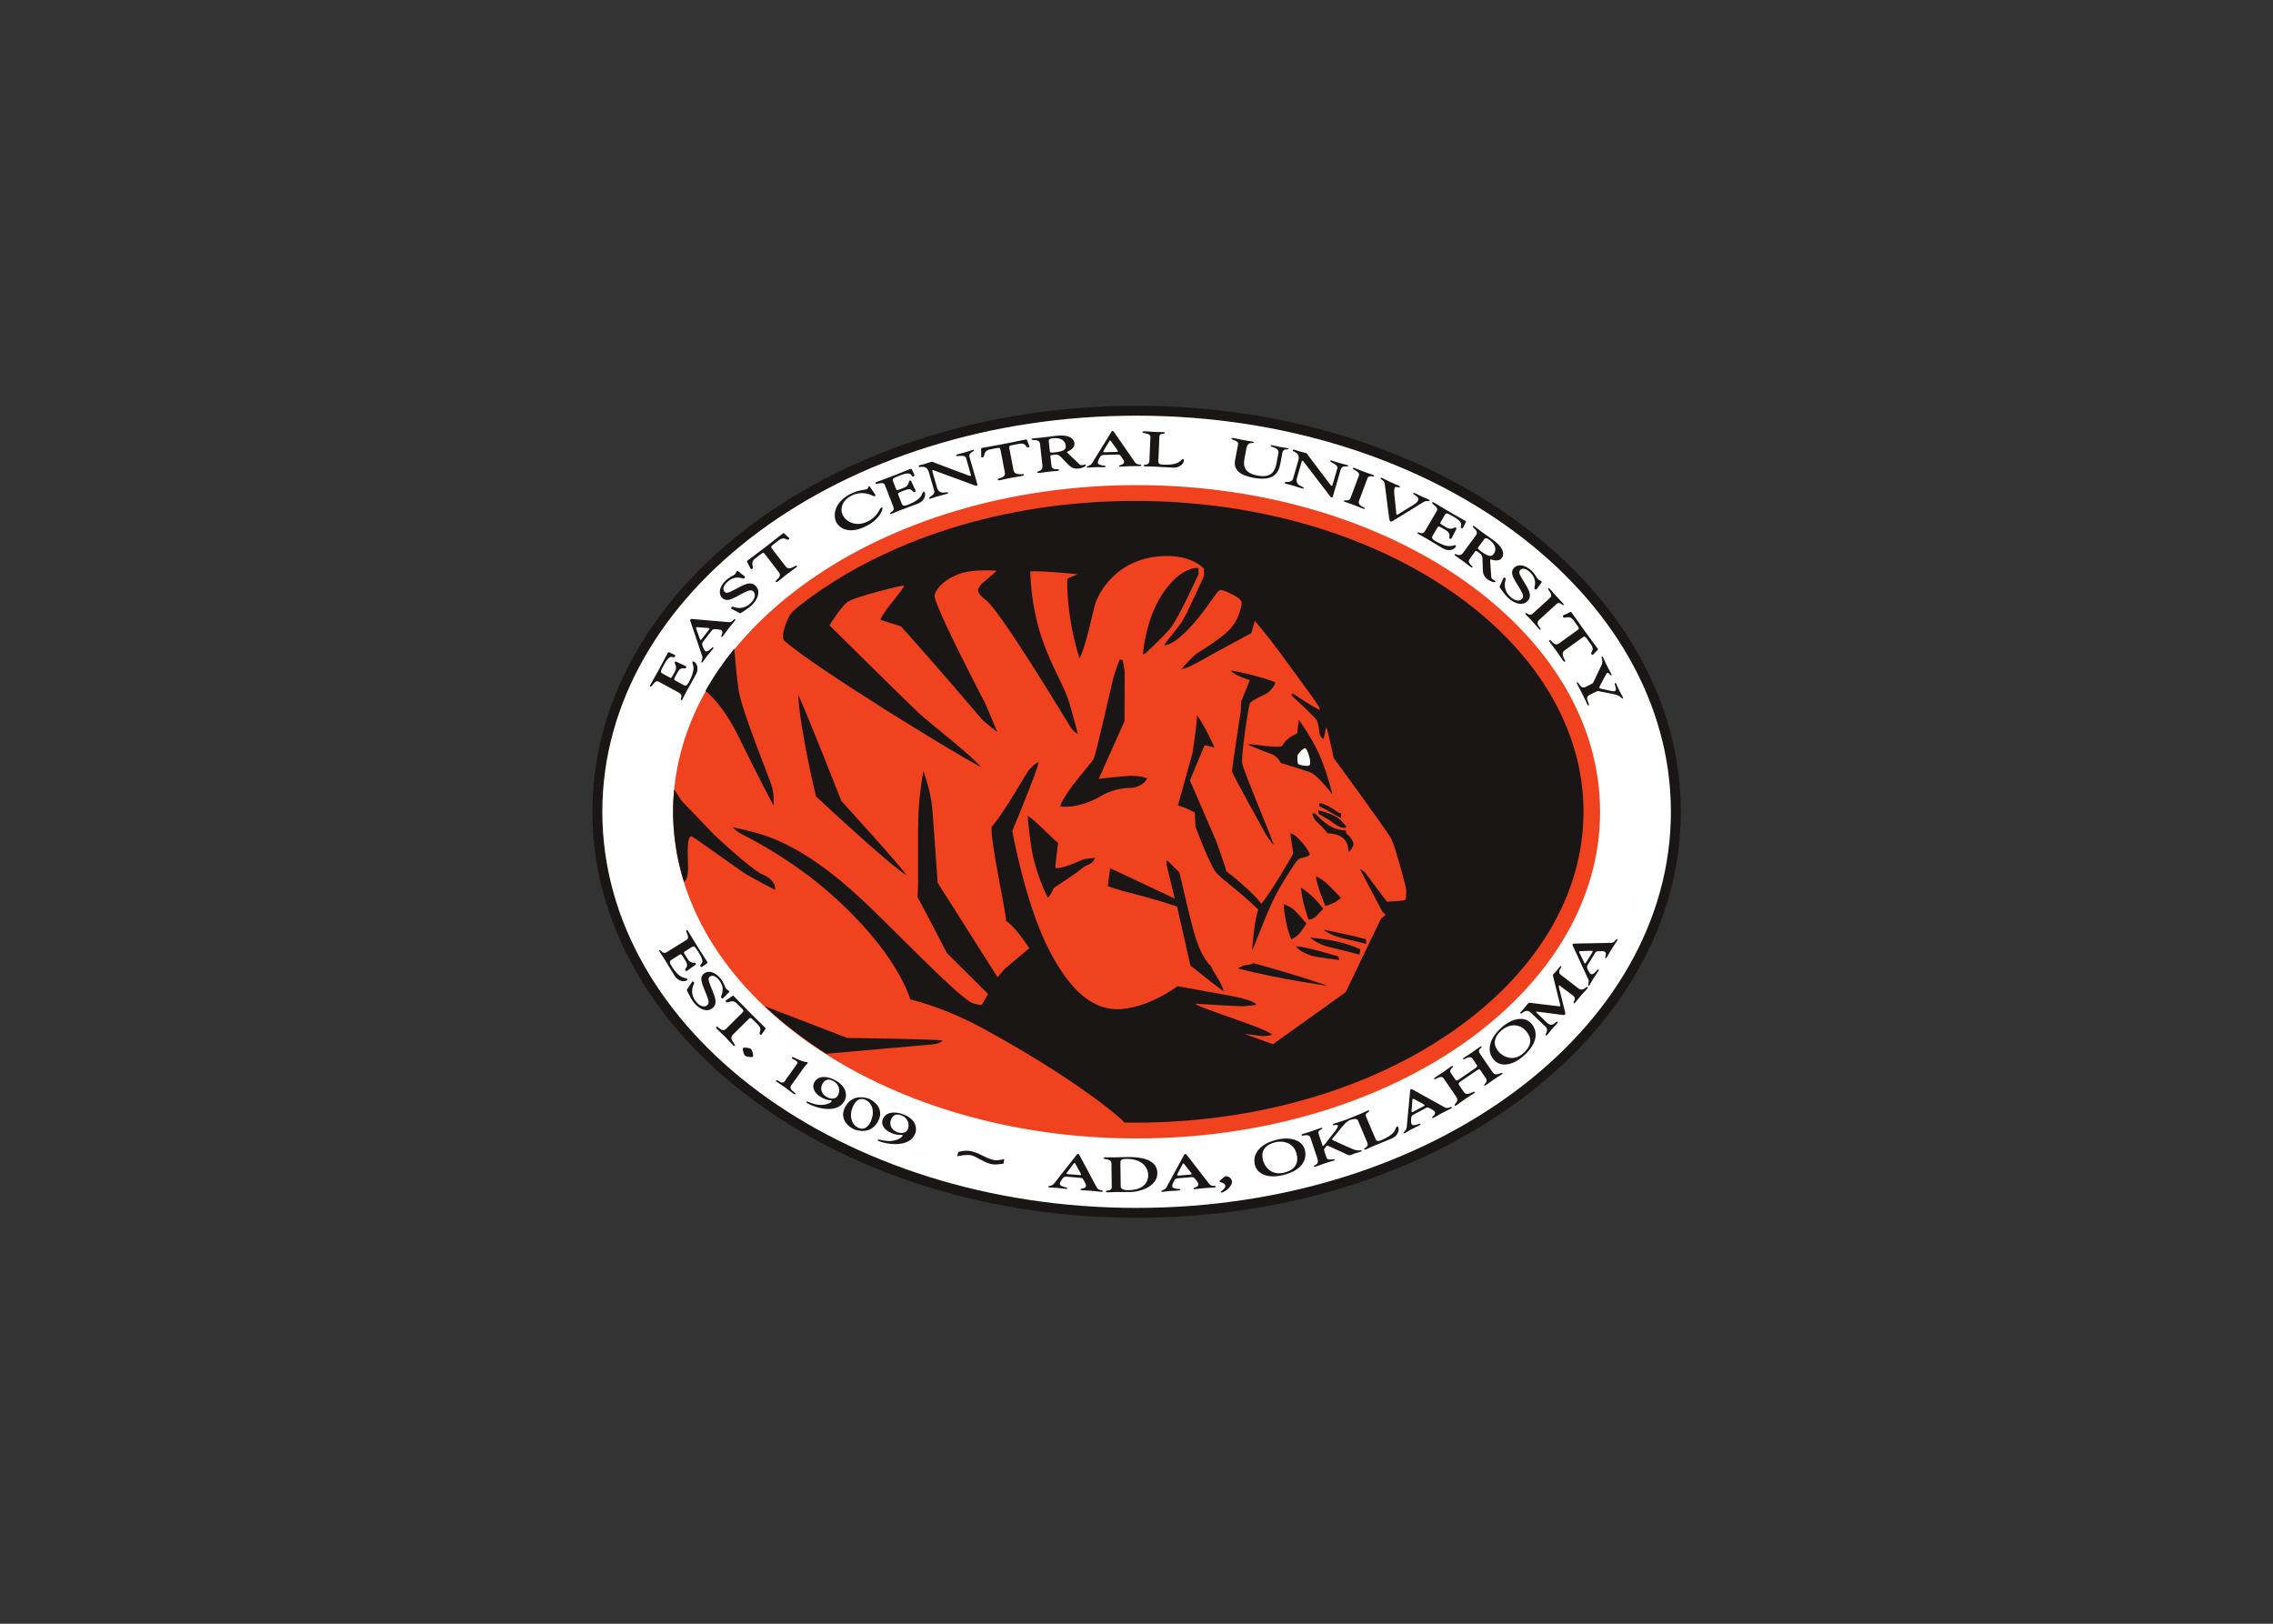 <svg clip-rule="evenodd" fill-rule="evenodd" stroke-linejoin="round" stroke-miterlimit="1.414" viewBox="0 0 560 400" xmlns="http://www.w3.org/2000/svg"><rect x="0" y="0" width="560" height="400" fill="#333333" stroke="none"/><g fill-rule="nonzero" transform="matrix(1.345 0 0 -1.345 145.956 300)"><path d="m29.398 127.124c-9.191-6.815-16.414-14.76-21.468-23.62-5.262-9.222-7.93-19.025-7.93-29.139s2.668-19.917 7.93-29.139c5.054-8.858 12.277-16.805 21.468-23.618 18.796-13.934 43.756-21.608 70.283-21.608 26.528 0 51.489 7.674 70.284 21.608 9.19 6.813 16.414 14.76 21.469 23.618 5.261 9.222 7.929 19.025 7.929 29.139s-2.668 19.917-7.929 29.139c-5.055 8.86-12.279 16.805-21.469 23.62-18.795 13.932-43.756 21.605-70.284 21.605-26.527 0-51.487-7.673-70.283-21.605" fill="#1a1615"/><path d="m1.814 74.365c0-40.069 43.817-72.552 97.867-72.552 54.052 0 97.868 32.483 97.868 72.552s-43.816 72.551-97.868 72.551c-54.05 0-97.867-32.482-97.867-72.551" fill="#fff"/><path d="m14.783 74.365c0-33.044 38.011-59.831 84.898-59.831 46.889 0 84.899 26.787 84.899 59.831s-38.01 59.832-84.899 59.832c-46.887 0-84.898-26.788-84.898-59.832" fill="#f0421e"/><g fill="#1a1615"><path d="m46.707 32.933-15.137 5.817c3.34-3.154 7.111-6.067 11.251-8.698l19.366 1.701s1.434.082 1.982.714c-1.939.297-17.462.466-17.462.466zm-15.439 29.904c-2.193.887-9.11 7.467-9.11 7.467l-5.821 6.074-1.379 2.113c-.124-1.323-.194-2.655-.194-4 0-1.851.126-3.68.36-5.488.045-.209.085-.461.116-.766.008-.075.015-.153.023-.233.339-2.215.85-4.394 1.523-6.531.408.365.792 1.148.732 2.968-.084 2.574-.21 5.273.591 5.442.261.054 8.899-6.287 10.123-7.003 1.224-.717 4.808-2.615 5.23-2.826.169 1.604-1.582 2.536-2.194 2.783zm-4.049 24.381c2.026-4.217 5.948-11.726 5.948-11.726s.168 1.813-.253 3.375c-.421 1.56-5.61 14.002-6.158 17.926-.386 2.764-.647 5.86-.767 7.45-2.013-2.47-3.782-5.051-5.286-7.727 3.413-2.847 5.663-7.52 6.516-9.298z"/><path d="m79.733 73.608c.715-.221 4.581-4.105 4.816-4.316.236-.211.751-.626.751-.626s-.602-4.348-.469-4.629c2.017.019 4.538 1.47 5.192 1.626.654.157 1.766.17 2.033.312-.302-1.202-1.558-1.351-2.097-1.74s-.239-.419-5.41-3.794c-.153-.094-.388-1.083-1.093-1.785-.794 1.183-2.008 4.626-2.597 6.882-.59 2.256-1.099 7.161-1.126 8.07"/><path d="m94.401 60.753.438 3.284 11.824-5.567-1.502 6.256.031.812s2-1.911 2.252-2.22c.252-.31 1.142-5.066 2.596-10.509s3.253-6.694 3.253-6.694l.313-.719s2.016-3.029 2.002-3.909c-1.362.944-6.068 4.723-6.068 4.723l-2.44 10.79s-3.264 1.193-9.664 2.785c-1.001.247-3.035.968-3.035.968"/><path d="m85.682 75.451c1.286 3.17 5.473 7.418 6.155 8.665.378.694 3.294 13.591 3.534 14.606.241 1.016 1.197 3.498 1.197 3.498l.539-.059s.391-1.626.391-2.563-.031-8.632-.031-8.632l-4.723-10.572s4.808.562 6.036.562 2.489-.277 2.846-.468c-.391-.88-1.707-1.751-3.127-1.751-1.423 0-3.577-.381-5.505-1.564-1.929-1.184-4.56-1.877-6.099-1.877-.256 0-1.393-.055-1.213.155"/><path d="m110.759 91.998c1.333-1.682 3.19-5.849 3.19-5.849l-1.814.407-2.69-6.444 4.817-11.134s1.733-4.769 1.846-5.504c2.653-2.021 6.008-5.084 6.38-6.006 1.777 2.071 5.732 8.931 5.848 9.164.117.235-.624 3.833-.438 3.785 1.361-.35 3.515-3.371 3.485-3.849-.03-.479-1.702-.613-2.077-.905s-2.432-3.374-4.036-6.349c-1.603-2.976-3.956-9.444-4.44-10.352.444 5.642 1.003 7.214 1.158 7.474-3.436 3.371-6.483 5.375-7.696 6.751s-3.845 8.512-3.845 8.512l-.095 2.534-1.563.751-1.533.563 2.658 9.569s.859 5.543.845 6.882"/><path d="m116.983 100.255c4.022-.727 8.082-2.013 8.101-2.252s-.788-1.676-2.096-2.252c-.758-.335-2.309-1.04-2.565-1.533-.255-.492-1.598-9.445-1.406-10.906.194-1.46 5.631-14.077 5.754-15.021-.625.699-1.377 1.876-1.377 1.876s-6.169 11.071-6.223 11.572 1.595 11.072 1.595 11.072l.031 1.658 1.626 4.003s-3.245 1.014-3.44 1.783"/><path d="m120.017 86.681c.598.255 4.735-.702 6.286-.313.863 1.705 2.783 2.315 2.783 2.315l.313 2.532s2.289-3.12 3.722-6.317c1.433-3.196 2.44-7.382 2.44-7.382s-2.709 3.624-4.191 4.129c-1.482.506-5.256 1.658-5.256 1.658s-.643 1.3-1.844 1.689-3.025 1.166-4.253 1.689"/></g><path d="m130.588 85.992c.317-.103 1.005-1.957.875-2.845-.051-.352-.395-.383-.657-.376-.26.007-1.523.123-1.594.47-.072.346-.166 1.32.03 1.626.198.305 1.028 1.229 1.346 1.125" fill="#fff"/><g fill="#1a1615"><path d="m133.152 75.953c1.223-.053 2.929-1.369 3.257-1.594.329-.224.715-.252.715-.252v-.875s-1.278.596-1.939 1.063c-.661.468-2.033 1.064-2.033 1.064s-.026.259 0 .594"/><path d="m132.933 74.639s1.318-.327 2.127-.625c.81-.298 1.636-.82 1.971-1.158.335-.337 1.126-1.25 1.126-1.25s-.237-.188-.469-.188c-1.01 0-2.279 1.178-2.722 1.438-.442.261-1.939 1.126-1.939 1.126z"/><path d="m131.839 74.046.5.03s1.639-1.769 3.034-2.47 2.659-.657 2.659-.657-.136-.478.321-.793c.455-.314 1.055-1.263 1.055-1.677 0-.416-.462-1.207-.939-1.439.063 1.89-.966 2.647-1.783 3.002-.816.354-2.095.406-2.095.406s-.396.725-1.908 2.096c-.639.58-.844 1.502-.844 1.502"/><path d="m132.496 62.535c.383-.124 1.276-.541 2.563-1.814 1.288-1.273 2.034-2.127 2.034-2.127s-.748-.667-1.345-.938c-.596-.271-1.47-.562-1.47-.562s-1.43 3.223-1.782 5.441"/><path d="m129.774 60.502s1.375-.903 2.314-1.845c.94-.943 1.784-2.064 1.784-2.064s-.637-.602-1.189-1.251c-.552-.648-1.501-.751-1.501-.751s-.675 1.977-.97 3.253c-.294 1.276-.438 2.658-.438 2.658"/><path d="m126.615 57.437s.691-.162 1.533-.751c.843-.587 2.627-2.783 2.627-2.783s-.856-1.476-1.47-2.032c-.614-.557-1.022-.717-1.282-.876-1.186 2.682-1.408 6.442-1.408 6.442"/><path d="m118.296 45.646c.286.404 1.314.626 1.314.626s1.245.105 1.47.375c8.807-2.423 13.604-4.16 13.604-4.16s-8.564 1.169-16.388 3.159"/><path d="m128.836 49.743c1.74-.045 7.725-1.845 7.725-1.845l.283-.688s-4.329.525-5.136.794c-.808.27-2.239.856-2.872 1.739"/><path d="m131.494 51.277s.838.041 3.848-.47 5.318-1.626 5.318-1.626l-.158-.97s-3.635.94-5.63 1.408c-1.993.468-3.378 1.658-3.378 1.658"/><path d="m133.934 52.747c.769-.088 2.804-.567 4.239-.866 1.435-.3 3.486-.855 3.486-.855l.125-.845-4.628 1.096s-2.124.545-3.222 1.47"/><path d="m37.687 95.783c.881-1.585 7.925-19.459 7.925-19.459s11.182-12.239 11.887-13.561c-3.522 2.203-16.554 14.441-16.554 14.441s-2.905 11.975-3.258 18.579"/><path d="m111.015 119.029v-1.166s-3.649-8.046-5.144-9.871c-1.496-1.824-4.696-4.695-4.696-4.695l-.329-.061s.299 4.488 2.274 8.704c1.973 4.218 5.233 7.239 7.895 7.089"/><path d="m99.411 131.3c-24.25 0-46.041-7.287-61.074-18.873v-.001s-.005-.004-.01-.007c-.255-.197-.509-.394-.76-.594-.377-.309-.811-.69-1.11-1.029-.633-.716-2.185-4.345-1.265-5.145 5.863-5.104 31.255-20.669 35.95-23.083-1.489 1.951-9.673 8.316-11.317 9.836-1.645 1.521-16.408 16.115-16.408 16.115s2.114 3.43 3.355 4.309c1.242.879 10.184 3.157 10.31 2.945.127-.21-2.53-3.459-2.53-3.459s-1.518-1.897-1.814-2.783c1.012-.337 3.416-1.055 3.796-1.224 6.834-7.591 14.257-16.365 14.806-16.998.548-.632 2.826-2.32 2.826-2.32l-2.235 5.273s-8.775 16.704-9.239 19.487c-.139.834 1.266 3.122 4.852 4.302 2.471.814 6.537.464 6.537.464l-2.868-2.488s-.59-.633-.59-1.139c-.001-.506.886-1.332 1.518-1.814 2.658-2.024 14.679-21.976 15.353-23.073.676-1.095 1.435-1.391 1.435-1.391s-1.051 3.979-1.603 5.779c-1.645 5.357-6.664 10.925-7.129 23.957.591.297 8.395-.42 8.606-.462.21-.043-1.646-.677-1.772-.845s-.253-6.832 2.193-14.594c1.139 2.194 2.194 7.507 2.784 9.701.591 2.194 4.007 8.901 12.991 9.069 4.976.093 7.002-2.32 7.002-2.32l.043-1.308s-3.144-6.906-3.839-8.056c-1.096-1.812-3.957-4.789-3.332-4.682 2.236.381 4.935 3.583 6.369 5.357 1.434 1.773 3.247 4.512 3.458 4.64.212.127.421.167.885.042.467-.125 2.025-.845 2.659-1.308.633-.462.801-.802.59-1.602-.209-.8-.549-2.49-2.024-4.134-1.475-1.643-5.357-4.009-6.074-4.471-.716-.462-2.532-2.448-2.826-2.868 1.096.043 4.555 2.107 5.526 2.657.97.55 7.255 3.922 7.255 3.922l.632 2.236s2.151-2.364 5.652-7.213 6.832-9.112 6.2-9.026c-.631.085-4.934 2.995-4.934 2.995l-.212-.38s4.47-4.051 4.724-4.682c.255-.632.422-2.153.464-2.446.043-.294.506-.888.675-.844.17.044.422 2.276.592 2.025.168-.252 1.307-5.527 1.307-5.527s9.87-13.454 10.587-14.888 2.447-8.142 2.616-8.733c.168-.588.041-2.151-.044-2.36-.083-.211-3.415-.339-3.415-.339l-4.092 5.442-.886.59 4.134-7.845.632-.591-.885-.717-6.454-13.455-13.328-9.532-5.23 1.897 3.374-.422s1.519.042 1.688.297c-1.097 1.181-13.498 4.893-14.047 5.649.591-.04 7.931-.505 8.774-.462s2.278.209 2.403.295c-.59.929-5.103 1.687-5.103 1.687l-9.364 1.687s-4.804-3.716-10.165-4.176c-5.399-.463-9.491 3.544-13.16 10.461-4.501 8.484-6.918 22.144-6.918 22.144s4.894 11.768 4.808 12.57c-.759-.21-1.391-1.013-1.814-1.476-.421-.463-4.513-7.845-6.748-10.292-.422-2.151 2.741-16.155 2.615-17.336.296-.041.441-.28.717-.506 1.392-1.139 3.543-4.429 3.543-4.429l-4.471-3.753-1.35-1.561-10.967 17.293s-.835 11.815-.97 13.414c-.295 3.501-1.645 7.044-1.645 7.044s-.548-2.616-.843-6.749c-.296-4.133.042-14.892-.253-16.281.886-1.561 5.398-10.292 5.398-10.292l7.551-7.509-1.181-2.023s-1.275.129-1.898.463c-2.995 1.603-15.017 14.213-20.12 18.939-5.104 4.724-10.714 9.027-16.83 11.346-2.77 1.05-6.707 1.814-6.707 1.814s.502-.683 1.561-1.223c8.605-4.387 14.204-9.086 16.197-10.841 12.359-10.882 14.552-19.024 14.72-19.445 2.363-.632 7.105-1.952 13.288-5.314 16.83-9.152 25.476-16.536 25.857-17.167.012-.022.029-.052.049-.089.664-.012 1.328-.018 1.996-.018 45.357 0 82.127 25.491 82.127 56.935s-36.77 56.935-82.127 56.935"/><path d="m17.05 48.865c-.33-.206-.385-.239-.082-.726l.445-.713c.606-.973 1.335-.566 1.477-.791.049-.08.142-.196-.059-.335l-1.321-.934c-.093-.073-.327-.313-.497-.042-.225.362.788.553.055 1.73l-.522.837c-.324.522-.389.418-.835.14l-.985-.614c-.478-.298-.782-.425-.275-1.239 1.749-2.806 2.658-2.019 2.926-2.451.028-.044.054-.138-.092-.229-.6-.374-1.647-.099-2.226.829-1.071 1.719-1.464 2.417-1.816 2.983-.218.35-.545.806-.934 1.429-.091.147-.095.238-.049.268.354.22.475-.899 1.414-.314l3.602 2.246c.693.431-.35 1.556-.043 1.748.069.044.187-.009.286-.167.289-.465.766-1.299 1.845-3.03.501-.803 1.018-1.564 1.638-2.56.093-.147.065-.274-.005-.317l-.734-.52c-.092-.074-.311-.288-.473-.028-.332.531 1.119.209-.242 2.393-.853 1.369-.889 1.41-1.42 1.08z"/><path d="m18.149 43.063c.075.11.198.378.405.117.132-.169.085-.239.026-.354-.419-.875-.553-2.036.365-3.197.645-.815 1.482-1.173 2.051-.721.605.477.177 1.208-.65 3.292-.441 1.112-.651 1.949.096 2.54.818.647 2.077.283 3.044-.94.679-.857.748-1.517.996-1.83.108-.136.429-.307.536-.444.124-.155-.007-.209-.154-.36l-.862-.869c-.141-.145-.251-.181-.433.05-.19.24 1.009 1.443-.413 3.242-.546.691-1.188.946-1.665.57-.477-.377-.114-1.026.574-2.758.551-1.383.79-2.316-.113-3.03-.932-.737-2.326-.276-3.409 1.094-.504.639-.755 1.306-1.143 1.986-.164.295-.099.33.031.517z"/><path d="m27.461 37.57c.309.307.247.434-.138.821l-.789.796c-1.061 1.069-1.623-.052-2.045.374-.198.198.001.282.103.347l1 .691c.074.054.164.144.304.002.874-.88 1.478-1.538 2.849-2.921s2.026-1.991 2.899-2.869c.142-.143.051-.232-.004-.306l-.489-.692c-.058-.095-.206-.449-.45-.203-.375.38.639.786-.467 1.848l-.798.804c-.385.389-.511.451-.82.144l-2.909-2.887c-.792-.786.597-1.812.416-1.991-.154-.154-.323.055-.595.329-.376.379-.66.716-1.289 1.351-.629.633-.965.919-1.34 1.299-.17.171-.336.325-.195.465.252.25 1.004-1.126 1.77-.366z"/><path d="m29.394 29.512c-.151-.17-1.19-.037-1.439.185-.25.221-.507 1.236-.357 1.407.15.168 1.19.036 1.439-.186.25-.22.508-1.237.357-1.406"/><path d="m36.413 24.252c-.593-.834.956-1.324.773-1.583-.106-.148-.297.021-.644.269-.337.24-.914.694-1.316.98-.413.293-1.313.89-1.575 1.075-.076.054-.024.151-.008.172.2.281 1.067-.869 1.572-.16l2.17 3.053c.311.437.099.575-.054.683-.26.186-.65.352-.726.407-.119.084-.078.211-.063.232.106.149.388-.031.534-.1 1.814-.878 2.23-.729 2.317-.792.032-.022.098-.092.056-.15-.095-.133-.413-.396-.613-.678z"/><path d="m42.86 22.163c.904-.54 1.726-.386 2.07.189.404.678.473 1.936-.729 2.654-1.065.636-1.679.178-2.037-.42-.39-.655-.448-1.741.696-2.423zm-3.677-.931c.102.171.569-.139 1.556-.412 1.468-.401 2.813.085 3.055.489.019.031.07.117-.01.164-.115.069-.297.051-.592.101-.308.057-.741.188-1.371.564-1.305.781-1.649 1.894-1.146 2.735.688 1.152 2.311 1.219 3.993.213 1.82-1.086 2.124-2.631 1.436-3.784-1.404-2.351-5.368-1.136-6.73-.322-.091.054-.247.159-.191.252z"/><path d="m47.8 20.554c-.826-1.657-.444-3.398.833-4.034 1.264-.631 1.974.372 2.294 1.013.826 1.656.443 3.398-.834 4.036-1.264.629-1.973-.375-2.293-1.015zm4.597-2.729c-1.445-2.899-4.354-1.681-4.604-1.556-1.157.577-2.5 2.008-1.557 3.899 1.446 2.897 4.354 1.679 4.606 1.553 1.156-.577 2.498-2.007 1.555-3.896z"/><path d="m55.753 15.725c.974-.404 1.763-.13 2.019.491.301.729.183 1.984-1.111 2.518-1.147.472-1.688-.07-1.953-.716-.29-.705-.188-1.787 1.045-2.293zm-3.5-1.463c.076.185.583-.054 1.599-.178 1.511-.181 2.771.497 2.95.933.014.033.052.126-.034.161-.123.051-.3.006-.6.012-.313.012-.761.079-1.439.358-1.406.578-1.91 1.63-1.537 2.534.51 1.242 2.107 1.546 3.919.8 1.96-.808 2.489-2.291 1.977-3.531-1.043-2.534-5.142-1.914-6.609-1.31-.099.041-.268.12-.226.221z"/><path d="m89.067 7.838c.238-.021.424-.045.432.045.01.127-.061.233-.119.347l-.951 1.727c-.073.08-.034.077-.1.082-.027.003-.081-.002-.156-.097l-1.157-1.512c-.076-.104-.164-.196-.175-.323-.007-.091.179-.097.419-.117zm-2.247-.302c-.226.018-.508.007-.864-.565-.108-.172-.32-.473-.338-.689-.055-.652 1.391-.629 1.371-.873-.016-.189-.423-.09-.702-.067-.425.036-.82.106-1.245.142-.398.033-.787.028-1.172.062-.186.014-.401.014-.39.133.017.207.69.096 1.065.574l4.061 5.164c.104.137.186.303.358.289.12-.011.145-.031.294-.316l3.122-5.834c.371-.676 1.118-.385 1.094-.682-.014-.155-.132-.126-.491-.097-.478.042-.834.107-1.711.182-.584.049-1.079.054-1.464.086-.24.02-.414.016-.402.144.021.261.957.083 1.003.633.016.2-.062.371-.189.626-.379.743-.438.838-.783.866z"/><path d="m96.767 5.706c.008-.598.995-.649 1.514-.643 2.081.026 3.548.969 3.525 2.847-.012.862-.691 2.921-4.024 2.879-.999-.012-1.075-.239-1.068-.866zm-1.694 4.288c-.012.924-1.434.607-1.439.941 0 .092.145.148.238.149.254.004.521-.029 1.841-.012.693.008 1.372.053 2.066.062 1.786.022 5.667-.074 5.702-2.912.033-2.621-3.435-3.482-4.861-3.5-1.56-.019-2.294.009-2.787.002-.413-.005-.813-.046-1.226-.051-.227-.004-.533-.044-.535.119-.005.345 1.066.014 1.056.831z"/><path d="m109.34 7.902c.24.021.426.026.419.118-.012.127-.1.218-.174.321l-1.228 1.545c-.085.064-.045.069-.111.062-.027-.001-.08-.015-.138-.119l-.888-1.686c-.057-.114-.129-.22-.118-.346.007-.091.193-.066.432-.048zm-2.165-.674c-.225-.019-.501-.079-.756-.699-.078-.189-.237-.521-.22-.739.056-.65 1.478-.385 1.499-.629.016-.191-.402-.162-.68-.184-.426-.036-.826-.034-1.252-.069-.399-.034-.781-.102-1.167-.135-.185-.015-.396-.052-.406.066-.018.209.665.211.954.745l3.141 5.77c.08.152.132.33.305.344.12.009.148-.005.342-.262l4.053-5.23c.479-.605 1.166-.193 1.192-.491.012-.153-.108-.145-.466-.176-.48-.041-.841-.034-1.718-.108-.585-.049-1.073-.127-1.458-.158-.239-.021-.41-.053-.421.073-.022.262.929.241.882.794-.016.199-.123.353-.289.585-.497.669-.571.753-.916.724z"/><path d="m117.142 6.719c.129-.898-1.222-1.998-1.882-2.092-.08-.01-.161-.004-.173.086-.028.189.931.554.84 1.183-.081.574-1.039.584-1.067.781-.013.091.169.226.472.471.191.164.437.43.661.461.474.068 1.074-.36 1.149-.89"/><path d="m126.684 8.267c2.224.554 2.671 1.908 2.324 3.374-.461 1.951-2.286 2.6-3.955 2.186-2.187-.545-2.547-1.916-2.245-3.195.305-1.29 1.559-2.941 3.876-2.365zm-1.332 6.031c2.525.618 4.728-.064 5.171-1.935.292-1.235.012-3.586-4.126-4.564-2.608-.617-4.642.16-5.065 1.951-.458 1.933.923 3.798 4.02 4.548z"/><path d="m135.684 14.674c-.061-.067-.22-.263-.195-.342.025-.076.173-.143.42-.251l3.15-1.414c1.29-.586 1.766-.16 1.838-.376.019-.059.023-.116-.128-.166-.278-.092-.619-.167-.961-.281-.24-.078-.482-.196-.835-.314-.242-.079-.374-.104-.704.045l-3.297 1.518c-.213.091-.32.16-.396.135-.101-.034-.268-.251-.476-.559-.141-.208-.089-.279-.024-.475l.373-1.128c.262-.793 1.411-.107 1.515-.417.025-.077-.017-.121-.32-.221-.344-.112-.696-.191-1.417-.429-.607-.202-1.254-.454-1.647-.583-.241-.081-.395-.121-.415-.061-.143.43 1.055.206.625 1.505l-1.24 3.746c-.344 1.042-1.528.162-1.653.541-.032.095.058.163.21.213.241.079.671.184 1.531.469.707.234 1.494.533 1.748.617.114.037.265.086.299-.016.115-.345-.95-.182-.638-1.129l.653-1.97c.028-.087.056-.212.129-.178.079.016.14.084.268.251l1.304 1.663c.273.358 1.271 1.462 1.142 1.85-.088.267-.823-.101-.889.096-.051.156.073.208.237.261.127.043 1.011.297 1.391.423.317.104.634.248 1.179.427.1.034.325.118.377-.037.077-.232-.413-.107-1.391-1.273z"/><path d="m143.334 14.692c.218-.517.295-.84 1.18-.465 3.045 1.288 2.411 2.31 2.876 2.506.049.022.146.034.214-.125.275-.652-.159-1.643-1.166-2.07-1.866-.79-2.616-1.068-3.23-1.327-.381-.163-.882-.413-1.558-.699-.159-.068-.251-.058-.272-.007-.163.385.962.329.53 1.347l-1.672 3.951c-.301.709-1.592-.103-1.717.189-.032.075.075.198.334.308.491.209 1.216.476 1.682.675 1.045.44 1.178.536 1.374.619.258.109.323.127.365.027.134-.319-.868-.378-.599-1.012z"/><path d="m152.097 20.352c.212.114.381.193.337.273-.06.113-.176.162-.287.227l-1.736.936c-.104.026-.069.046-.127.014-.024-.013-.067-.045-.079-.166l-.152-1.898c-.008-.128-.031-.254.028-.365.043-.081.203.015.414.129zm-1.724-1.471c-.2-.107-.431-.27-.421-.942.004-.205-.012-.572.089-.765.308-.576 1.511.228 1.625.013.09-.169-.305-.308-.552-.439-.376-.199-.746-.356-1.123-.556-.354-.188-.677-.402-1.019-.583-.165-.088-.345-.203-.401-.099-.097.183.529.454.584 1.06l.613 6.54c.014.173-.007.355.146.437.106.056.138.052.419-.106l5.783-3.21c.68-.368 1.15.283 1.29.019.073-.136-.041-.178-.359-.345-.425-.226-.76-.364-1.536-.777-.517-.275-.936-.539-1.278-.72-.211-.114-.355-.21-.415-.099-.125.232.759.588.498 1.078-.093.176-.253.276-.497.424-.72.418-.822.466-1.128.303z"/><path d="m164.881 26.676c.65-.951 1.606.107 1.805-.185.066-.097-.026-.149-.17-.248-.363-.248-1.033-.66-1.485-.968-.397-.271-.805-.595-1.367-.978-.155-.105-.242-.119-.276-.067-.179.263.763.608.267 1.334l-.92 1.349c-.216.314-.238.419-.722.089l-2.941-2.006c-.506-.347-.489-.443-.264-.773l.803-1.177c.633-.928 1.816.274 1.998.004.032-.045.095-.09-.257-.33-.452-.309-.835-.527-1.628-1.067-.464-.316-.905-.662-1.456-1.038-.132-.09-.253-.149-.319-.052-.204.299.916.669.282 1.598l-2.281 3.339c-.556.818-1.576-.36-1.769-.076-.079.112.247.344.458.488.329.226.68.42 1.252.811.661.452 1.082.782 1.401 1 .154.105.279.135.33.06.158-.233-.838-.593-.383-1.26l.813-1.191c.137-.203.248-.27.479-.112l3.272 2.231c.318.218.267.437.155.6l-.722 1.056c-.562.824-1.588-.271-1.737-.054-.093.135.017.188.171.293.451.308.758.474 1.442.94.573.389.959.699 1.433 1.021.187.127.246.135.292.067.195-.285-.818-.503-.318-1.236z"/><path d="m170.529 30.146c1.708 1.53 1.47 2.937.477 4.069-1.32 1.509-3.237 1.229-4.518.083-1.678-1.506-1.355-2.886-.489-3.875.873-.997 2.753-1.869 4.53-.277zm-3.998 4.708c1.944 1.726 4.209 2.154 5.476.707.837-.955 1.688-3.162-1.51-5.963-2.017-1.766-4.179-2.029-5.391-.644-1.307 1.493-.959 3.788 1.425 5.9z"/><path d="m174.814 35.765c1.121-1.074 1.681.379 1.963.136.027-.024.145-.054-.1-.337-.314-.363-.524-.551-.925-1.015-.428-.493-.706-.871-.836-1.022-.131-.151-.221-.145-.262-.108-.246.213.639.892-.046 1.554l-2.637 2.527c-1.078 1.038-1.69-.32-1.991-.059-.041.036-.052.132.008.205.113.131.273.258.551.581.2.232.495.629.784.961.096.111.175.219.503.181l5.212-.627c.097-.014.17-.025.222.035.053.062.009.259-.004.287l-1.297 5.21c-.023.072-.085.179.08.371.209.242.403.41.534.561.157.182.295.398.539.68.235.271.279.268.335.221.247-.214-.874-.97-.051-1.612l3.187-2.456c.943-.727 1.443.463 1.698.242.116-.101.001-.232-.303-.584-.253-.293-.525-.553-.777-.845-.567-.654-.748-.92-.949-1.152-.183-.212-.381-.482-.505-.375-.233.201.674.792-.14 1.39l-2.209 1.646c-.216.167-.326.246-.379.186-.034-.04-.002-.28.093-.627l1.063-4.249c.037-.138.104-.267-.035-.429-.131-.151-.292-.101-.41-.086l-4.649.6c-.067.006-.177.029-.212-.009-.061-.073.062-.177.11-.22z"/><path d="m183.054 48.444c.126.204.232.358.155.405-.109.068-.235.052-.362.053l-1.972-.063c-.104-.029-.083.004-.116-.052-.016-.023-.036-.074.013-.183l.824-1.718c.056-.113.099-.235.207-.302.077-.047.168.116.294.319zm-.752-2.138c-.12-.194-.236-.45.111-1.027.104-.175.277-.5.461-.615.555-.345 1.191.955 1.399.826.161-.1-.11-.418-.258-.656-.225-.361-.466-.682-.692-1.045-.211-.34-.384-.688-.588-1.016-.099-.159-.195-.349-.295-.288-.178.111.227.659-.028 1.21l-2.757 5.965c-.073.156-.185.303-.093.451.062.101.091.114.415.118l6.613.13c.774.023.851.821 1.106.663.131-.081.053-.174-.137-.479-.253-.408-.474-.695-.938-1.443-.309-.497-.539-.936-.743-1.264-.126-.204-.203-.36-.31-.294-.223.139.36.89-.11 1.183-.169.104-.357.112-.643.116-.832-.001-.944-.009-1.128-.303z"/><path d="m14.037 99.027c.342-.187.398-.216.673.286l.402.738c.549 1.006-.164 1.441-.036 1.675.044.082.098.219.32.113l1.462-.69c.109-.046.434-.131.281-.413-.204-.375-.869.414-1.533-.803l-.473-.866c-.293-.539-.172-.544.289-.795l1.02-.556c.493-.27.754-.472 1.214.37 1.584 2.902.451 3.307.693 3.752.026.047.095.116.246.033.621-.339.898-1.385.373-2.345-.97-1.779-1.385-2.464-1.704-3.049-.198-.363-.435-.871-.786-1.516-.083-.151-.161-.2-.209-.174-.366.2.55.854-.422 1.384l-3.726 2.033c-.716.391-1.184-1.07-1.501-.897-.072.04-.085.168.005.332.261.48.753 1.306 1.73 3.095.453.832.862 1.657 1.424 2.687.083.152.207.19.279.151l.813-.383c.11-.045.405-.129.258-.399-.3-.55-.733.871-1.966-1.388-.772-1.416-.79-1.467-.241-1.767z"/><path d="m21.241 107.564c.148.189.27.331.198.386-.1.078-.228.077-.355.091l-1.966.148c-.106-.018-.082.014-.123-.04-.016-.021-.042-.068-.005-.182l.634-1.796c.045-.12.075-.245.175-.323.072-.056.179.097.327.287zm-.975-2.046c-.14-.179-.284-.422 0-1.032.086-.185.221-.527.393-.661.514-.403 1.286.823 1.479.671.15-.116-.154-.403-.326-.624-.263-.337-.538-.629-.8-.966-.246-.315-.456-.642-.693-.947-.115-.147-.232-.327-.325-.254-.164.128.297.631.102 1.206l-2.104 6.224c-.057.163-.151.322-.045.458.074.095.104.105.426.074l6.59-.576c.77-.06.934.724 1.17.541.121-.096.034-.179-.188-.463-.295-.378-.545-.639-1.086-1.333-.362-.463-.636-.875-.874-1.178-.147-.19-.24-.338-.34-.259-.207.161.453.847.017 1.186-.157.124-.343.15-.626.185-.829.088-.941.092-1.154-.182z"/><path d="m25.651 111.442c-.117.063-.396.159-.157.391.153.149.229.109.349.061.913-.327 2.081-.343 3.142.688.746.725 1.016 1.595.511 2.115-.538.552-1.222.052-3.21-.982-1.063-.551-1.874-.846-2.537-.163-.727.748-.493 2.037.626 3.124.784.763 1.432.899 1.719 1.178.125.12.262.456.387.578.143.139.209.014.373-.118l.953-.769c.158-.125.205-.231-.005-.435-.221-.214-1.539.857-3.184-.741-.631-.613-.821-1.278-.398-1.714.424-.436 1.032-.009 2.686.851 1.32.689 2.223 1.022 3.026.196.828-.851.51-2.286-.742-3.503-.584-.566-1.222-.883-1.859-1.338-.277-.194-.319-.132-.518-.022z"/><path d="m31.607 121.541c-.265.345-.398.3-.831-.034l-.889-.682c-1.194-.918-.153-1.616-.629-1.981-.222-.171-.28.036-.331.146l-.56 1.079c-.045.08-.122.18.037.302.983.756 1.713 1.271 3.256 2.457 1.544 1.186 2.231 1.759 3.214 2.514.158.123.235.022.301-.042l.624-.573c.088-.069.42-.261.145-.472-.423-.324-.697.734-1.891-.229l-.899-.691c-.434-.333-.512-.45-.247-.795l2.498-3.251c.68-.884 1.873.364 2.027.162.133-.172-.095-.313-.401-.549-.423-.324-.794-.564-1.503-1.108-.708-.544-1.035-.841-1.458-1.166-.19-.146-.364-.291-.486-.133-.215.28 1.245.853.587 1.709z"/><path d="m51.756 132.53c.052-.075.192-.239-.012-.339-.191-.094-.359.035-.494.1-.983.487-2.384.677-3.772-.006-1.758-.865-2.167-2.481-1.63-3.571.565-1.148 2.314-2.288 4.599-1.164 1.854.912 2.143 2.378 2.454 2.531.06.03.187.042.212-.007.16-.325-.504-2.178-3.052-3.431-3.505-1.725-5.068.093-5.384.737-.673 1.366-.326 3.772 2.69 5.254 1.446.713 2.612.669 2.97.845.228.113.108.387.275.47.06.029.148.062.168.022z"/><path d="m55.56 133.624c.14-.364.163-.423.698-.216l.783.303c1.069.413.806 1.205 1.054 1.302.087.035.217.103.318-.12l.67-1.472c.055-.104.248-.38-.051-.495-.398-.154-.397.877-1.69.376l-.92-.356c-.572-.222-.483-.304-.293-.794l.419-1.083c.203-.524.272-.848 1.167-.501 3.083 1.193 2.48 2.234 2.953 2.417.049.019.146.028.208-.133.256-.66-.209-1.637-1.229-2.032-1.89-.732-2.649-.987-3.27-1.227-.386-.15-.895-.386-1.578-.651-.162-.062-.253-.049-.273.002-.151.389.972.298.572 1.33l-1.533 3.958c-.295.761-1.595-.053-1.726.284-.029.077.044.184.219.251.509.197 1.418.509 3.32 1.246.883.342 1.727.708 2.821 1.132.162.062.282.011.311-.065l.374-.818c.055-.105.225-.36-.061-.471-.584-.226.003 1.139-2.397.21-1.504-.583-1.551-.61-1.325-1.194z"/><path d="m61.64 136.519c-.482 1.673-1.753.693-1.874 1.111-.022.079.022.167.175.211.244.07.485.101.728.172.333.096.656.226 1.335.422.41.119.274.013.552-.086l6.257-2.36c.202-.074.386-.134.463-.112.076.022.072.134.01.352l-.836 2.902c-.229.793-1.747.186-1.83.473-.017.061-.004.16.163.208.205.059.586.131 1.47.386.807.232 1.245.396 1.361.429.243.071.268-.016.276-.042.075-.262-1.074-.367-.811-1.282l1.409-4.888c.055-.193.075-.262-.078-.306-.18-.051-.259-.018-.369.026l-7.467 2.756c-.11.044-.199.065-.263.047-.077-.022-.085-.091-.063-.17l.854-2.962c.482-1.673 1.951-.608 2.069-1.018.035-.122-.287-.206-.454-.253-.628-.181-1.074-.271-1.522-.401-.41-.118-.746-.253-1.091-.352-.141-.04-.385-.158-.428-.01-.101.349 1.175.546.919 1.434z"/><path d="m74.756 140.618c-.082.427-.221.446-.757.343l-1.101-.212c-1.478-.284-.862-1.376-1.45-1.489-.275-.052-.235.158-.23.279l-.018 1.216c-.004.092-.027.216.169.254 1.218.235 2.101.368 4.013.736 1.911.367 2.782.571 3.999.805.197.038.22-.086.251-.173l.301-.791c.047-.102.258-.422-.082-.488-.524-.1-.295.969-1.794.644l-1.113-.214c-.537-.104-.659-.173-.577-.601l.774-4.025c.211-1.096 1.837-.515 1.885-.764.041-.214-.225-.238-.605-.311-.523-.101-.963-.148-1.84-.317s-1.302-.288-1.826-.389c-.236-.045-.456-.096-.495.099-.066.348 1.496.205 1.292 1.265z"/><path d="m83.798 140.321c.025-.225.516-.171.913-.127 2.015.222 2.038.736 1.98 1.268-.098.883-.914 1.469-2.252 1.32-.491-.053-.901-.098-.842-.64zm-1.809 1.435c-.11 1.009-1.517.516-1.554.84-.01.091.118.151.277.168.609.067.72.043 1.554.135.888.098 1.785.234 2.673.332 2.902.32 3.307-.922 3.353-1.336.064-.578-.283-.954-.644-1.212-.362-.25-.736-.374-.727-.464.006-.054 1.277-1.237 2.356-2.267.136-.131.388-.103.494-.092.132.015.258.084.391.098.119.014.205-.032.213-.103.031-.281-.822-.576-1.353-.633-1.046-.117-1.533.405-2.002.882l-1.27 1.302c-.348.362-.596.417-1.258.344-.703-.077-.616-.131-.581-.448l.172-1.558c.106-.965 1.377-.451 1.413-.776.009-.08-.091-.146-.396-.18-.225-.024-.586-.028-1.144-.09-.715-.079-1.373-.188-2.036-.261-.146-.016-.421-.073-.441.106-.031.289 1.074.11.949 1.245z"/><path d="m95.822 140.275c.24.007.427.004.424.094-.004.127-.086.224-.156.331l-1.142 1.609c-.081.069-.042.071-.108.069-.027-.001-.079-.012-.144-.113l-.979-1.635c-.062-.111-.139-.213-.136-.339.003-.091.189-.077.429-.07zm-2.197-.555c-.227-.007-.506-.051-.794-.658-.088-.185-.266-.508-.259-.725.019-.653 1.454-.465 1.462-.71.005-.191-.409-.139-.69-.147-.425-.013-.828.011-1.253-.001-.4-.012-.786-.06-1.172-.071-.187-.006-.4-.03-.403.088-.006.209.676.174.993.692l3.45 5.591c.089.147.15.322.324.326.119.004.146-.012.328-.28l3.762-5.441c.445-.632 1.154-.256 1.163-.555.005-.155-.116-.14-.476-.15-.479-.015-.841.01-1.72-.016-.586-.017-1.078-.068-1.465-.079-.239-.008-.413-.03-.416.097-.008.263.942.191.925.744-.006.199-.104.36-.258.6-.46.694-.53.783-.875.772z"/><path d="m103.676 138.872c-.024-.562-.093-.886.866-.927 3.303-.144 3.17 1.051 3.675 1.029.054-.002.146-.034.137-.206-.03-.707-.848-1.416-1.941-1.368-2.024.088-2.821.159-3.488.188-.412.018-.973.006-1.706.037-.173.008-.251.057-.248.111.018.418 1.009-.116 1.056.99l.187 4.285c.033.77-1.483.591-1.468.908.003.082.152.148.432.136.533-.023 1.303-.094 1.81-.115 1.133-.049 1.294-.02 1.507-.03.279-.012.345-.024.341-.132-.015-.344-.946.031-.976-.657z"/><path d="m125.994 138.049c-.339-1.808-1.369-3.175-4.985-2.496-2.45.46-3.615 1.481-3.29 3.211l.545 2.905c.144.767-1.272.737-1.209 1.076.021.116.196.11.301.091.172-.032 1.147-.252 1.802-.375.669-.126 1.604-.265 1.854-.312.119-.022.131-.098.122-.152-.057-.303-1.07.376-1.343-1.085l-.364-1.934c-.256-1.364.056-2.595 2.402-3.034 2.607-.491 3.211.854 3.494 2.361l.332 1.764c.192 1.026-1.472 1.052-1.411 1.372.026.143.241.057.411.025.377-.089.727-.173 1.094-.242.432-.082.842-.14 1.501-.245.157-.03.232-.062.213-.161-.045-.24-.902.254-1.09-.754z"/><path d="m129.288 138.665c.485 1.672-1.113 1.523-.99 1.941.022.078.106.129.26.085.243-.071.464-.173.707-.244.332-.096.675-.158 1.354-.355.409-.119.239-.136.421-.368l4.032-5.335c.131-.171.254-.32.331-.342s.132.075.195.293l.841 2.9c.231.792-1.376 1.089-1.292 1.377.018.06.081.136.248.088.204-.059.566-.203 1.449-.459.807-.233 1.265-.329 1.38-.362.243-.071.218-.158.21-.184-.075-.261-1.103.264-1.369-.651l-1.419-4.886c-.055-.192-.075-.262-.229-.217-.18.052-.228.123-.298.22l-4.843 6.315c-.069.097-.133.163-.197.181-.078.022-.121-.032-.143-.11l-.86-2.96c-.486-1.673 1.326-1.557 1.207-1.965-.036-.123-.353-.021-.52.027-.628.182-1.053.344-1.501.473-.409.119-.766.185-1.111.286-.14.04-.41.071-.366.219.101.348 1.284-.165 1.543.723z"/><path d="m140.439 131.356c-.389-1.045 1.155-1.176 1.053-1.449-.034-.094-.159-.085-.446.022-.462.173-.912.379-1.887.743-.536.2-1.087.367-1.411.488-.112.042-.116.11-.1.152.111.299.928-.258 1.23.549l1.521 4.079c.289.772-1.211 1.061-1.1 1.359.055.145.356.002.469-.039.487-.182.962-.398 1.398-.562.45-.167.912-.301 1.625-.566.374-.14.43-.181.392-.282-.108-.29-.931.366-1.231-.442z"/><path d="m146.646 127.662c-.231-.153-.313-.174-.447-.114-.121.056-.205.195-.263.641l-.801 6.184c-.057.416-.185.584-.643.896-.033.025-.167.147-.141.205.092.198.436-.042.618-.126.399-.184.796-.407 1.207-.597.775-.357 1.14-.486 1.334-.576.388-.179.452-.198.388-.339-.103-.222-.772.237-.932-.109-.114-.247-.134-.707-.065-1.348l.35-3.378c.009-.075.016-.218.09-.251.072-.034.174.059.237.1l2.814 1.738c.619.383.776.66.837.792.356.774-1.007 1.034-.874 1.322.073.156.412-.03.557-.097.35-.162.674-.352 1.026-.514.338-.156.694-.28 1.032-.436.254-.117.435-.171.37-.312-.087-.189-.564.082-1.115-.252z"/><path d="m155.445 127.549c-.198-.337-.23-.392.265-.681l.725-.425c.99-.579 1.446.121 1.675-.014.081-.047.217-.105.105-.324l-.736-1.44c-.047-.109-.143-.431-.42-.269-.368.216.439.857-.756 1.557l-.852.499c-.529.31-.537.189-.804-.265l-.586-1.002c-.285-.485-.495-.74.333-1.225 2.853-1.67 3.293-.551 3.73-.807.045-.027.112-.098.025-.246-.357-.61-1.411-.855-2.355-.303-1.749 1.024-2.421 1.46-2.995 1.797-.358.209-.859.461-1.492.831-.15.087-.195.167-.168.214.211.36.838-.574 1.397.38l2.145 3.662c.412.705-1.035 1.216-.851 1.53.041.069.17.078.331-.016.472-.276 1.281-.793 3.042-1.823.817-.479 1.628-.912 2.641-1.505.15-.088.184-.213.143-.284l-.407-.802c-.049-.108-.143-.4-.407-.245-.541.317.892.707-1.327 2.007-1.392.816-1.442.835-1.76.294z"/><path d="m162.215 122.749c-.135-.183.264-.474.586-.71 1.635-1.198 1.999-.836 2.316-.404.525.717.32 1.699-.767 2.496-.397.291-.731.535-1.052.096zm-.364 2.279c.601.819-.769 1.408-.577 1.671.054.073.188.031.318-.064.494-.362.559-.455 1.237-.951.72-.528 1.472-1.034 2.193-1.563 2.355-1.725 1.814-2.914 1.567-3.25-.342-.469-.853-.511-1.294-.458-.435.061-.795.223-.849.15-.031-.044.106-1.774.205-3.263.011-.188.215-.339.301-.401.107-.079.247-.114.355-.193.097-.071.128-.161.086-.22-.166-.228-.994.132-1.423.447-.85.622-.858 1.335-.88 2.004l-.056 1.818c-.012.503-.157.71-.694 1.104-.57.419-.544.32-.731.064l-.928-1.266c-.573-.783.712-1.263.518-1.526-.048-.066-.166-.047-.413.135-.182.133-.452.375-.903.707-.582.424-1.141.789-1.678 1.183-.119.088-.361.231-.253.377.172.234.866-.646 1.541.276z"/><path d="m166.801 117.006c.057.121.136.405.383.179.156-.143.121-.221.081-.344-.275-.931-.222-2.098.868-3.098.767-.702 1.652-.921 2.141-.387.521.569-.018 1.223-1.166 3.148-.613 1.029-.954 1.822-.31 2.523.705.769 2.006.61 3.156-.444.805-.738.979-1.377 1.274-1.648.128-.117.472-.235.6-.352.147-.135.025-.208-.095-.38l-.713-.995c-.115-.165-.218-.219-.435-.021-.226.208.767 1.586-.924 3.136-.649.594-1.323.745-1.735.297-.411-.448.05-1.03 1.007-2.631.763-1.279 1.148-2.161.37-3.009-.803-.876-2.252-.643-3.539.537-.6.55-.954 1.169-1.446 1.778-.207.266-.149.31-.052.516z"/><path d="m173.404 109.499c-.823-.752.493-1.573.278-1.768-.074-.068-.181-.004-.388.221-.333.365-.639.753-1.34 1.52-.387.424-.801.823-1.035 1.079-.081.088-.052.151-.018.181.233.215.707-.653 1.343-.072l3.213 2.938c.609.556-.595 1.497-.361 1.711.114.104.319-.16.401-.249.351-.384.674-.791.989-1.136.324-.354.675-.684 1.187-1.245.27-.294.302-.356.221-.43-.227-.208-.661.75-1.297.169z"/><path d="m180.427 107.636c.353.255.312.389-.009.833l-.655.908c-.882 1.22-1.611.201-1.962.688-.164.226.045.278.155.326l1.096.528c.082.042.185.117.302-.046.725-1.006 1.219-1.75 2.358-3.328 1.14-1.579 1.692-2.282 2.418-3.287.116-.162.014-.236-.052-.3l-.591-.608c-.072-.085-.274-.411-.476-.13-.313.433.753.676-.174 1.898l-.663.918c-.319.444-.434.525-.788.271l-3.323-2.4c-.905-.653.308-1.883.102-2.032-.177-.127-.31.105-.536.418-.314.433-.541.811-1.064 1.535s-.809 1.06-1.122 1.491c-.141.195-.28.374-.119.491.287.208.816-1.27 1.691-.637z"/><path d="m184.872 101.293c.353.757-.214 1.383.046 1.513.097.049.169-.094.306-.369.107-.215.217-.517.514-1.114.249-.501.505-1.015.901-1.727.09-.162.044-.23-.005-.255-.187-.093-.449.596-.725.458-.073-.035-.159-.108-.291-.353l-.974-1.826c-.172-.324-.237-.46-.19-.555.037-.072.143-.123.393-.177l1.88-.419c.388-.089.496-.021.554.007.535.267-.221 1.336.032 1.462.081.04.163-.024.234-.167.078-.156.171-.422.479-1.043.452-.906.549-1.022.716-1.355.077-.156.075-.231.018-.259-.219-.11-.324.508-1.568.767l-2.793.561c-.22.038-.295.046-.588-.1l-1.209-.602c-1.022-.509.268-1.699-.145-1.905-.089-.044-.188.131-.289.333-.047.096-.11.303-.853 1.796-.535 1.072-.74 1.403-.905 1.737-.096.191-.145.33-.072.366.364.183.566-1.34 1.597-.826l1.056.525c.268.133.31.213.417.445z"/><path d="m67.013 12.047s.979.353 2.071.198c1.725-.247 2.908-1.38 4.536-1.676.68-.125 1.823.197 1.823.197l-.148-.839s-1.185-.217-1.873-.148c-1.479.148-3.106 1.479-4.043 1.676-.936.198-2.563-.196-2.563-.196z"/></g></g></svg>